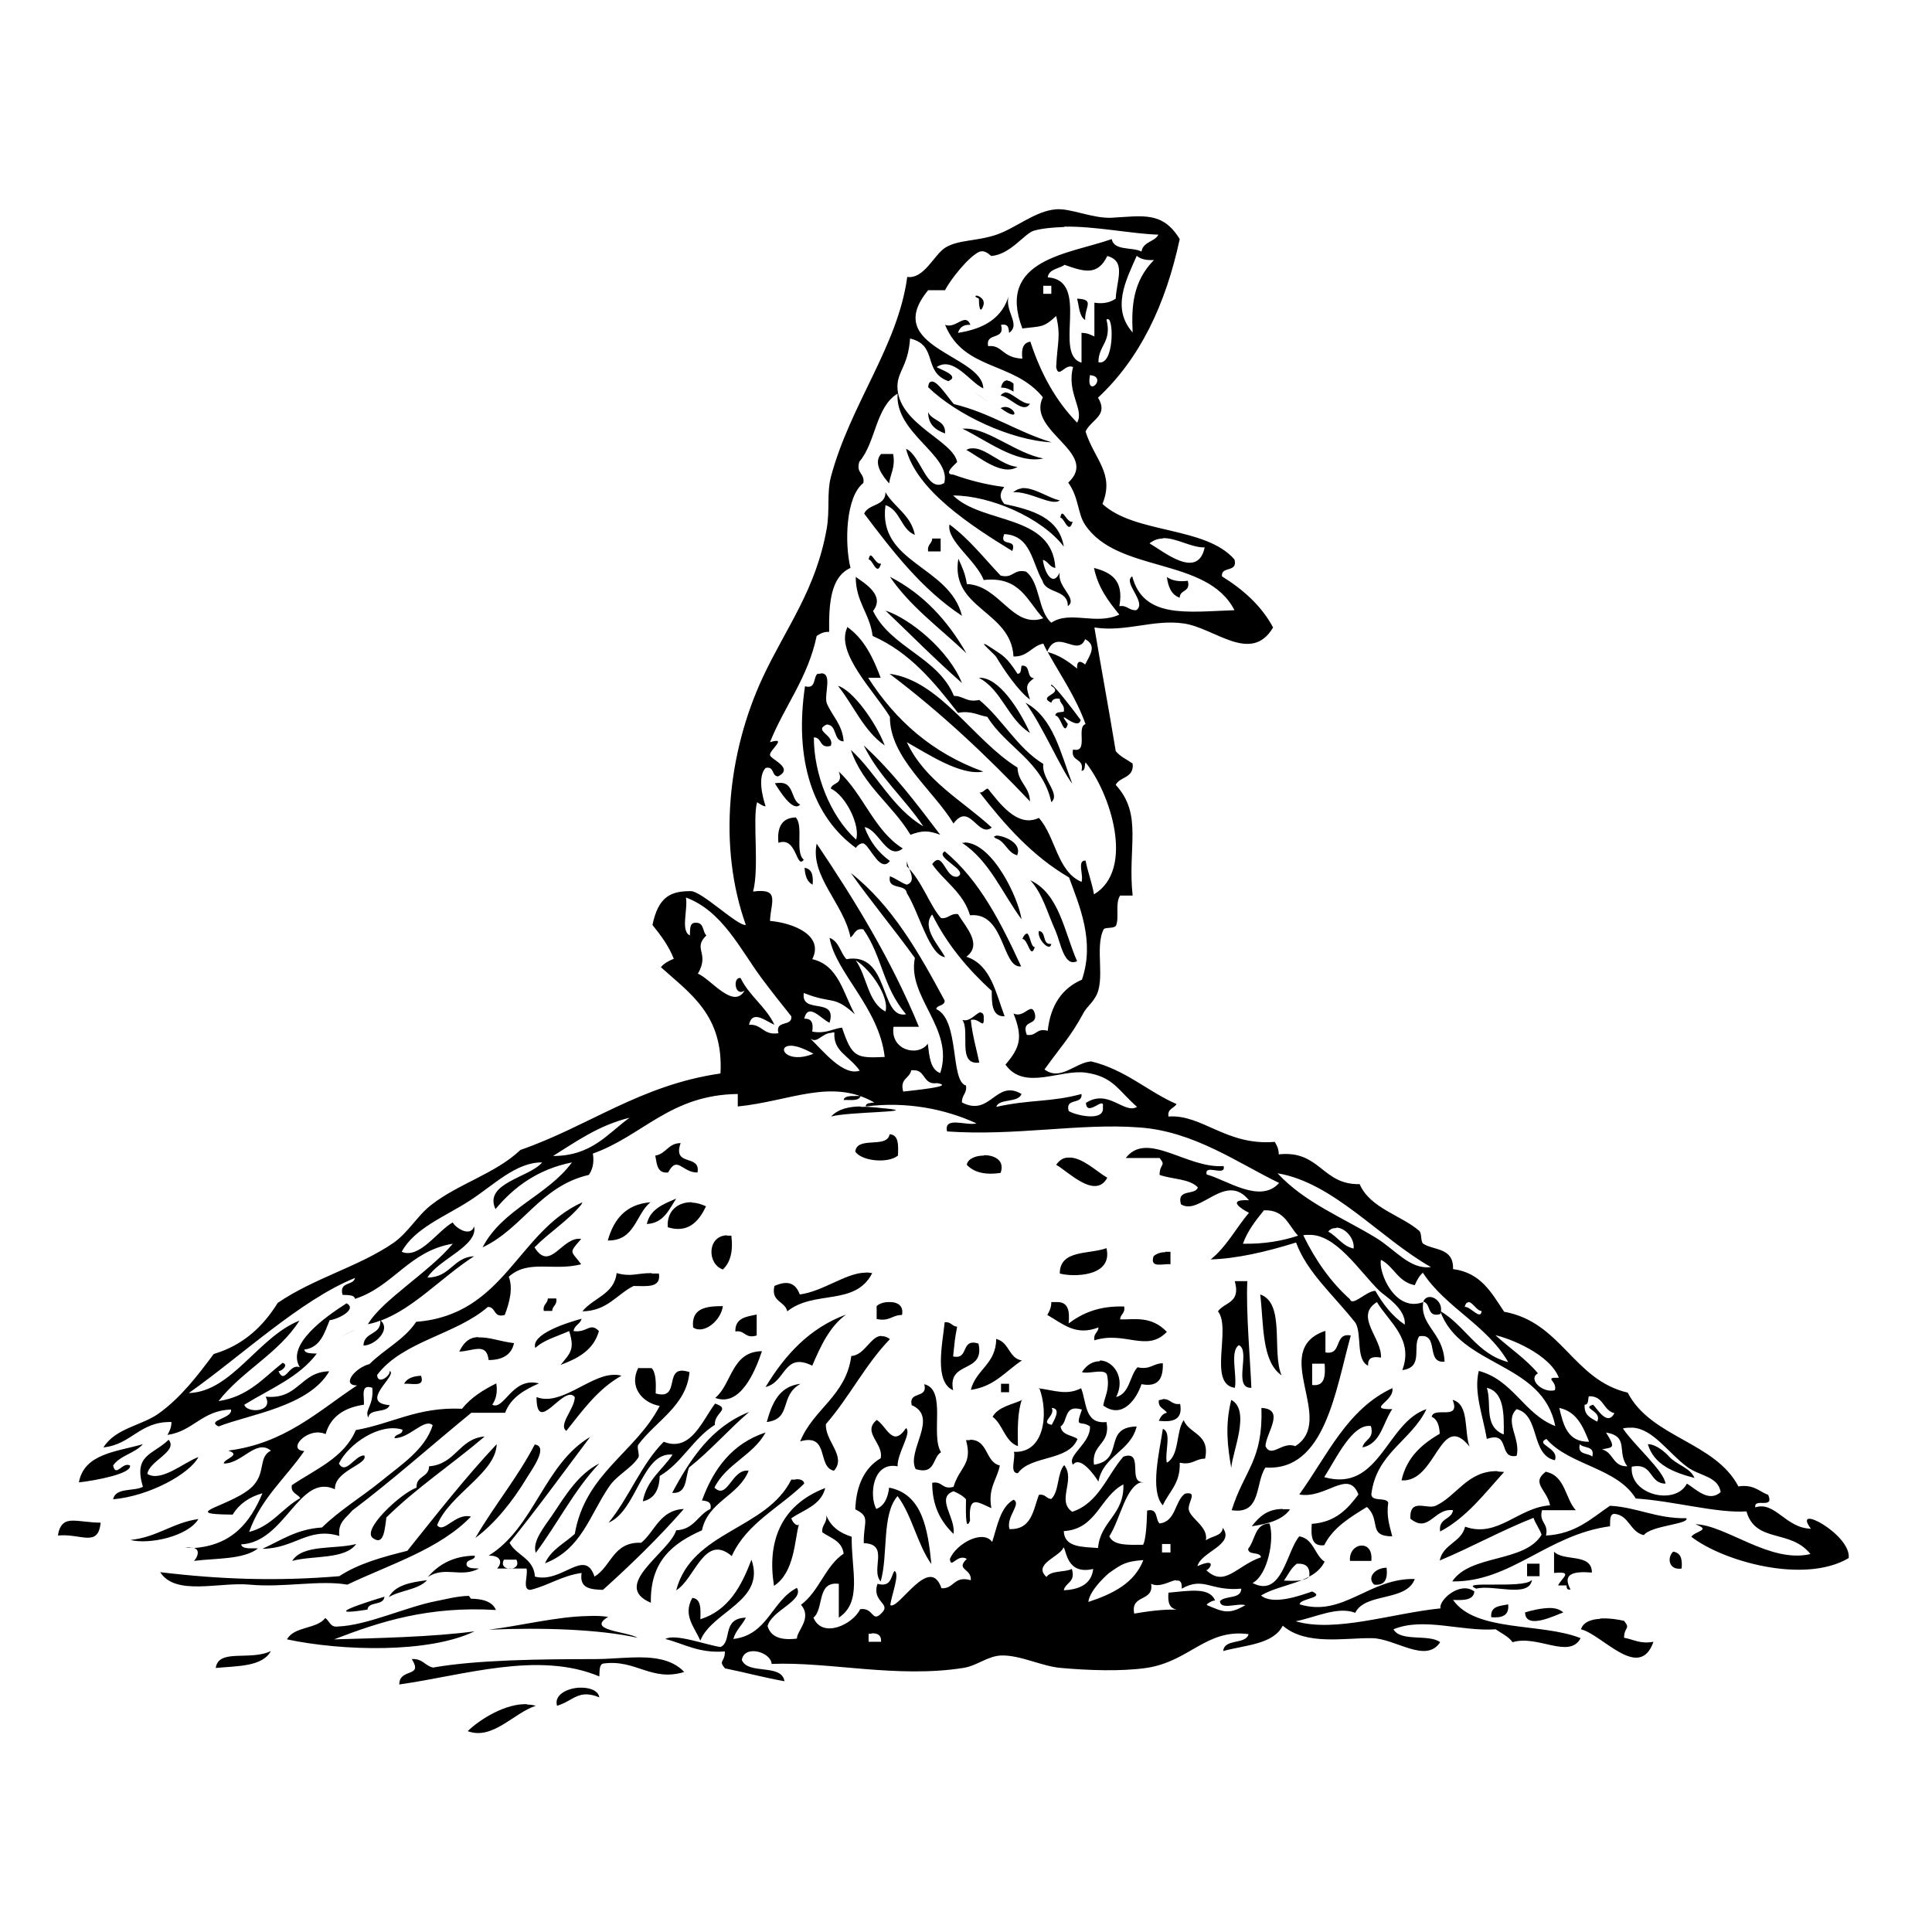 <?xml version="1.0" encoding="UTF-8" standalone="no"?>
<!-- Created with Inkscape (http://www.inkscape.org/) -->
<svg xmlns:dc="http://purl.org/dc/elements/1.1/" xmlns:cc="http://creativecommons.org/ns#" xmlns:rdf="http://www.w3.org/1999/02/22-rdf-syntax-ns#" xmlns:svg="http://www.w3.org/2000/svg" xmlns="http://www.w3.org/2000/svg" version="1.1" width="100%" height="100%" viewBox="0 0 48 48" id="pprairie_dog_xA0_Image_1_" xml:space="preserve">
<defs id="defs267" />
<path d="m 26.24,5.20 c -0.52,0.04 -0.99,0.46 -1.48,0.63 -0.50,0.17 -0.94,0.12 -1.27,0.32 -0.28,0.17 -0.53,0.79 -0.95,0.73 -0.23,1.72 -1.42,3.17 -1.90,4.98 -0.10,0.40 -0.02,0.80 -0.10,1.27 -0.27,1.53 -1.01,2.46 -1.59,3.70 -0.87,1.87 -1.12,4.19 -0.42,6.15 -0.21,0.03 -1.09,-0.84 -1.37,-0.84 -0.48,-0.00 -0.80,0.12 -0.95,0.84 0.20,0.25 0.40,0.51 0.53,0.84 -0.12,0.05 -0.24,0.11 -0.32,0.21 0.72,0.65 1.56,1.19 1.48,2.64 -2.00,0.29 -3.27,1.31 -4.97,1.90 -0.62,0.59 -1.55,0.84 -2.22,1.37 -0.34,0.26 -0.57,0.69 -0.95,0.95 -0.87,0.59 -1.95,0.86 -2.86,1.48 -0.36,0.58 -0.85,1.05 -1.59,1.27 -0.39,0.52 -0.81,1.08 -1.37,1.48 -0.42,0.30 -1.07,0.36 -1.37,0.84 0.70,-0.07 0.90,-0.65 1.69,-0.63 0.00,0.14 -0.05,0.23 -0.10,0.32 0.64,-0.09 0.86,-0.61 1.58,-0.63 0.04,0.23 -0.63,0.26 -0.31,0.42 0.76,-0.30 2.24,-0.49 2.75,-1.37 -0.72,0.01 -0.76,0.71 -1.58,0.63 0.21,0.40 -0.48,0.41 -0.53,0.20 0.63,-0.39 1.36,-0.68 1.80,-1.27 -0.12,-0.01 -0.29,0.01 -0.31,-0.10 0.40,-0.05 0.50,-0.41 0.63,-0.73 0.20,-0.02 0.70,-0.27 0.42,-0.42 -0.53,0.34 -1.51,1.03 -1.16,1.59 -0.27,-0.11 -0.37,0.45 -0.53,0.10 0.11,-0.02 0.25,-0.17 0.10,-0.21 -0.47,0.37 -0.85,0.84 -1.59,0.95 0.58,-0.75 1.49,-1.18 2.01,-2.00 -1.03,0.41 -1.68,1.77 -2.75,1.80 1.32,-0.93 2.77,-2.31 4.13,-2.86 -0.04,0.20 -0.40,0.08 -0.31,0.42 0.12,0.01 0.29,-0.01 0.31,0.10 0.96,-0.31 1.34,-1.19 2.43,-1.37 -0.59,0.71 -1.76,1.40 -2.11,2.00 0.10,-0.02 0.21,-0.05 0.31,-0.09 0.02,0.37 -0.41,0.27 -0.42,0.62 0.28,-0.00 0.69,-0.39 0.43,-0.62 0.83,-0.31 1.50,-1.07 2.32,-1.60 -0.53,0.03 -0.59,0.53 -1.16,0.53 0.28,-0.46 1.26,-0.78 1.16,-1.27 -0.10,0.29 -0.49,0.01 -0.53,-0.10 -0.38,0.21 -0.83,0.92 -1.27,0.73 0.32,-0.59 1.09,-0.88 1.69,-1.27 0.59,-0.38 1.15,-0.96 1.80,-0.95 -0.32,0.38 -1.46,0.51 -1.16,1.16 0.46,-0.55 1.05,-0.99 1.90,-1.16 -0.61,0.83 -1.73,1.16 -2.22,2.11 1.00,-0.47 1.43,-1.52 2.64,-1.80 0.08,-0.12 0.14,-0.28 0.10,-0.53 1.24,-0.44 1.92,-1.46 3.60,-1.48 l 0,0.31 c 1.30,-0.13 2.32,-0.71 3.39,-0.10 -0.08,0.02 -0.21,-6.7e-4 -0.21,0.10 1.00,-0.13 1.97,0.06 2.75,0.42 -0.24,0.07 -0.82,-0.19 -0.73,0.20 1.69,0.12 3.30,-0.21 4.76,-0.10 1.37,0.09 2.47,0.89 3.49,1.38 -0.47,0.53 -1.31,-0.08 -1.80,-0.21 -0.07,-0.28 0.49,0.07 0.42,-0.21 -0.91,0.07 -1.90,-0.89 -2.43,-0.20 l 0.84,0 c 0.17,0.21 -0.00,0.13 0,0.42 0.30,0.11 0.74,0.09 0.95,0.31 -0.06,0.21 -0.53,0.02 -0.42,0.42 0.47,0.30 1.11,-0.82 1.69,-0.10 -0.58,-0.03 -0.17,0.23 0,0.31 -0.32,0.38 -0.56,0.85 -0.95,1.16 0.64,-0.02 1.35,-0.18 2.12,-0.42 0.28,0.75 0.91,1.28 1.48,2.00 0.16,0.29 0.00,0.91 0.31,1.06 -0.01,-0.19 0.10,-0.24 0.32,-0.20 0.03,-0.48 -0.67,-1.03 -0.10,-1.38 0.30,0.50 0.92,0.92 0.63,1.69 0.54,-0.07 0.24,-0.58 0.42,-0.84 0.51,-0.09 0.15,0.68 0.63,0.63 -0.03,-0.73 -0.62,-0.89 -0.53,-1.48 -0.71,0.27 -1.12,-0.76 -1.05,-1.05 0.32,0.16 0.42,0.55 0.84,0.63 0.05,-0.12 0.11,-0.23 0.20,-0.31 0.57,0.87 1.59,1.30 2.12,2.22 -0.78,-0.20 -1.06,-0.90 -1.69,-1.27 0.50,1.40 2.55,1.26 2.86,2.86 -0.78,-0.30 -1.04,-1.14 -1.90,-1.37 -0.13,0.53 0.10,1.10 0.20,1.69 0.60,-0.21 0.27,0.51 0.74,0.42 0.11,-0.43 -0.32,-0.86 0,-1.16 0.59,0.15 0.34,1.13 0.95,1.27 0.12,-0.31 -0.51,-0.39 -0.21,-0.53 0.57,0.66 1.75,0.71 2.22,1.48 0.94,0.06 2.01,0.37 2.75,0.32 0.23,0.80 1.09,0.43 1.59,1.06 -1.01,0.24 -2.11,-0.73 -2.86,-0.74 0.41,0.15 0.01,0.16 -0.10,0.31 0.80,0.62 2.82,1.18 3.91,0.53 0.07,-0.58 -1.43,-1.39 -0.94,-0.73 -0.62,-0.01 -0.89,-0.69 -1.38,-0.53 -0.04,-0.25 0.48,0.06 0.32,-0.31 -0.22,-0.08 -0.36,-0.27 -0.74,-0.21 -0.58,-1.11 -2.17,-1.21 -2.75,-2.33 -1.36,-0.32 -1.64,-1.75 -3.07,-2.01 -0.31,-0.46 -0.57,-0.97 -1.27,-1.06 0.02,-0.54 -0.48,-0.46 -0.74,-0.63 -0.07,-0.05 -0.03,-0.26 -0.10,-0.32 -0.45,-0.39 -1.22,-0.56 -1.48,-1.16 -0.94,0.02 -0.98,-0.85 -2.01,-0.74 0.00,-0.14 -0.05,-0.23 -0.10,-0.31 -1.21,0.10 -1.80,-0.69 -2.64,-0.63 -0.03,-0.20 0.14,-0.20 0.20,-0.31 -0.73,-0.32 -1.26,-0.85 -2.12,-1.06 -0.40,0.03 -0.76,0.50 -1.16,0.20 0.38,-0.53 0.66,-0.83 0.95,-1.37 0.10,-0.19 0.18,-0.21 0.31,-0.42 0.27,-0.42 -0.02,-1.24 0.21,-1.69 0.03,-0.06 0.27,-0.01 0.31,-0.10 0.08,-0.20 -0.03,-0.55 0.10,-0.74 l 0.31,0 c -0.13,-1.20 0.26,-2.01 -0.42,-2.75 0.10,-0.21 0.46,-0.16 0.42,-0.53 -0.14,-0.10 -0.31,-0.17 -0.42,-0.31 -0.20,-1.21 -0.35,-1.99 -0.53,-3.07 0.79,0.12 1.47,-0.21 2.22,-0.10 0.77,0.11 1.67,1.02 2.22,0.10 -0.29,-0.54 -0.74,-0.94 -1.27,-1.27 -0.03,-0.27 0.40,-0.08 0.31,-0.42 -0.72,-0.83 -2.47,-0.63 -3.28,-1.38 0.31,-0.76 -0.20,-1.10 -0.42,-1.80 0.15,-0.31 0.58,-0.39 0.31,-0.84 C 28.32,8.91 28.96,7.57 29.31,5.94 28.88,5.24 28.39,5.37 27.61,5.41 27.15,5.43 26.59,5.17 26.24,5.20 z m 19.71,33.59 c -5.77e-4,0.00 7.75e-4,0.00 0,0.01 l 0.00,-0.01 c -0.00,6.75e-4 -0.00,-6.71e-4 -0.00,0 z M 35.78,32.65 c 0.13,-0.32 -0.30,-0.59 -0.42,-0.31 0.20,0.04 0.08,0.40 0.42,0.31 l 0.00,0 z M 26.45,5.63 c 0.78,-0.01 1.67,0.18 2.33,0.20 -0.09,0.18 -0.38,0.17 -0.42,0.42 -0.23,-0.12 -0.68,-0.01 -0.74,-0.31 -1.04,0.37 -2.88,0.49 -2.22,2.22 0.47,-0.06 0.52,-0.01 0.84,-0.31 0.12,0.51 0.03,0.65 0,1.27 0.06,0.31 0.22,-0.10 0.42,0 -0.17,0.64 0.29,1.06 0.10,1.38 -0.52,-0.53 -0.90,-1.21 -1.16,-2.01 -0.18,0.02 -0.23,0.18 -0.20,0.42 -0.51,-0.02 -0.49,-0.35 -0.85,-0.31 -0.07,-0.36 0.43,-0.13 0.32,-0.53 0.18,-0.03 0.19,0.07 0.20,0.20 0.31,-0.22 -0.14,-0.55 0,-0.95 -0.16,0.58 -0.62,0.85 -1.27,0.95 0.04,-0.13 0.13,-0.21 0.31,-0.20 -0.13,-0.32 -0.36,0.11 -0.63,0 0.47,1.15 1.70,0.90 2.43,1.80 -0.42,0.84 1.43,1.38 0.63,2.12 0.27,0.38 0.23,0.77 0.42,1.05 0.81,1.21 3.03,0.79 3.71,2.12 -1.17,0.04 -2.26,0.22 -2.54,-0.84 -0.25,0.15 0.38,0.65 0.10,0.84 -0.19,0.01 -0.22,-0.13 -0.42,-0.10 0.12,-0.65 -0.21,-0.84 -0.63,-0.95 0.10,0.49 0.36,0.83 0.63,1.16 -0.59,0.27 -1.22,-0.11 -1.69,0.20 -0.34,-0.29 -0.27,-0.99 -0.63,-1.27 -0.32,-0.07 -0.31,0.18 -0.63,0.10 -0.41,-0.43 -0.78,-0.91 -1.27,-1.27 -0.08,0.40 0.66,0.89 0.85,1.38 0.91,-0.10 1.08,0.53 1.48,0.95 -0.77,0.27 -1.08,-0.82 -1.90,-0.85 -0.03,-0.24 -0.12,-0.43 -0.21,-0.63 -0.21,1.25 1.31,1.29 1.37,2.43 0.36,0.01 0.45,-0.26 0.74,-0.32 0.03,0.06 0.06,0.13 0.10,0.20 0.24,-0.60 0.75,0.15 0.94,-0.31 0.30,0.16 0.12,0.39 0,0.63 -0.13,-0.11 -0.21,-0.09 -0.20,0.10 -0.21,-0.17 -0.43,-0.33 -0.73,-0.41 0.32,0.58 0.70,1.12 0.94,1.79 -0.24,0.07 0.09,0.73 -0.31,0.63 -0.07,0.32 0.29,0.20 0.21,0.53 0.10,-0.00 0.07,-0.13 0.10,-0.21 0.61,0.75 1.24,2.66 0.21,3.28 -0.05,-0.29 -0.15,-0.54 -0.21,-0.84 -0.22,-0.01 -0.04,0.37 -0.10,0.53 -0.61,-0.26 -0.64,-1.12 -1.06,-1.59 -0.54,0.26 -0.99,-0.39 -1.27,-0.73 -0.08,0.02 -0.10,0.10 -0.20,0.10 0.63,0.81 1.31,1.58 2.22,2.11 0.25,0.69 0.65,1.58 0.32,2.54 -0.49,0.21 -0.78,0.63 -0.85,1.27 -0.29,-0.08 -0.27,0.14 -0.52,0.10 -0.15,-0.40 0.28,-0.20 0.20,-0.53 -0.09,-0.31 -0.26,0.13 -0.53,0 0.24,0.60 0.16,0.85 -0.20,1.27 0.47,0.66 1.35,0.11 2.00,0.20 0.68,0.10 0.79,0.43 1.27,0.85 -0.32,0.19 -0.71,-0.46 -1.27,-0.10 0.02,0.37 0.47,-0.19 0.42,0.10 0.06,0.40 -0.74,0.19 -0.85,0.10 -0.09,-0.34 0.35,-0.14 0.32,-0.42 -0.78,0.21 -1.26,0.13 -2.12,0.32 0.08,-0.22 0.54,-0.09 0.63,-0.32 -0.64,-0.38 -0.77,0.58 -1.48,0.21 -0.01,-0.19 0.13,-0.22 0.10,-0.42 -0.40,-0.11 -0.15,-1.63 -0.74,-1.90 0.02,-0.11 0.21,-0.07 0.21,-0.21 -0.64,-1.19 -1.30,-2.36 -2.33,-3.17 0.51,0.72 1.07,1.39 1.59,2.11 -0.20,0.98 0.99,1.75 0.63,2.86 -0.25,-0.09 -0.27,-0.42 -0.31,-0.73 -0.24,0.34 -0.94,0.16 -0.85,-0.42 l 0.63,0 c -0.69,-1.67 -1.59,-3.14 -2.54,-4.55 -0.17,0.81 0.68,1.50 0.84,2.33 0.10,-0.06 0.11,-0.24 0.32,-0.20 0.48,0.69 0.47,1.41 1.06,2.11 -0.66,0.13 -0.40,-1.56 -1.48,-1.37 -0.15,-0.15 -0.18,-0.44 -0.42,-0.53 0.15,0.87 1.23,1.73 1.37,2.96 -0.70,0.03 -0.81,0.02 -1.06,-0.73 -0.24,0.03 -0.40,0.16 -0.74,0.10 0.03,-0.21 -0.01,-0.33 -0.20,-0.32 0.10,-0.42 0.42,0.01 0.63,0.10 l 0.00,0 c 0.20,-0.66 -0.72,-0.19 -0.64,-0.74 0.72,0.29 0.73,0.04 1.27,0.53 -0.29,-0.51 -0.40,-1.22 -1.06,-1.37 0.30,-0.59 -0.47,-0.90 -1.05,-0.95 0.02,-0.47 0.26,-0.82 -0.42,-0.73 0.16,-0.60 -0.02,-1.81 0.10,-2.22 0.00,-0.00 0.17,0.12 0.21,0.10 -0.08,-0.25 -0.20,-0.73 0,-0.95 0.23,-0.05 0.14,0.20 0.31,0.21 0.41,-0.21 -0.18,-0.42 -0.20,-0.53 -0.02,-0.12 0.46,-0.46 0,-0.32 0.36,-0.90 0.94,-1.59 1.16,-2.64 0.08,-0.05 0.17,-0.11 0.31,-0.10 -0.01,-0.72 0.04,-1.37 0.53,-1.59 -0.15,-0.61 -0.12,-1.77 0.32,-2.11 0.04,-0.25 -0.19,-0.23 -0.10,-0.53 0.41,-0.47 0.40,-1.36 0.95,-1.69 -0.07,0.99 1.34,1.53 1.16,2.22 -0.44,0.26 -0.58,-0.69 -0.95,-0.85 0.26,1.03 1.61,1.91 2.64,2.54 0.13,-0.34 -0.34,-0.08 -0.20,-0.42 0.67,0.03 0.69,0.72 0.95,1.16 0.09,0.33 0.63,0.20 0.63,0.63 0.26,-0.19 -0.28,-0.48 -0.20,-0.84 -0.17,0.38 -0.38,0.01 -0.42,-0.31 0.13,0.03 0.16,0.18 0.31,0.20 -0.08,-1.35 -1.81,-1.08 -2.54,-1.80 0.92,-7.44e-4 2.20,0.55 2.75,1.27 -0.12,-0.72 -0.78,-0.91 -1.48,-1.06 -0.12,-0.15 -0.12,-0.26 0,-0.42 -0.46,-0.06 -0.88,-0.17 -1.27,-0.31 -0.28,0.00 0.10,-0.30 0.10,-0.31 -0.10,-0.53 -1.40,-0.92 -1.48,-1.80 -0.04,-0.44 0.26,-0.54 0.31,-1.27 0.71,0.17 0.30,0.82 0.95,1.06 C 23.87,9.34 23.36,9.18 23.27,9.12 23.69,8.84 24.09,9.49 24.43,9.65 24.41,8.81 21.88,8.64 23.06,7.21 l 0.42,0 c 0.11,-0.23 0.56,-0.81 0.84,-0.95 0.16,-0.07 0.29,0.10 0.31,0.10 0.48,-0.04 0.82,-0.56 1.06,-0.63 0.22,-0.06 0.48,-0.08 0.74,-0.09 z m -0.41,10.59 c -0.00,-0.00 -0.00,-0.00 -0.00,-0.01 -0.00,0.00 -0.00,0.00 -0.00,0.00 0.00,8.78e-4 0.00,0.00 0.00,0.00 z m 1.47,-9.86 c 0.48,0.13 0.23,0.60 0.21,1.06 -0.12,0.08 -0.28,0.14 -0.53,0.10 l 0,0.84 C 27.10,8.32 27.02,8.27 26.87,8.27 l 0,0.74 C 26.15,8.80 27.11,6.97 26.03,6.89 26.06,6.68 26.31,6.68 26.45,6.58 26.93,6.75 27.27,6.86 27.51,6.36 z m 0.74,0 c 0.09,0.08 0.23,0.11 0.42,0.10 -0.53,0.54 -0.56,1.16 -0.53,1.80 -0.53,-0.60 -0.17,-1.29 0.10,-1.90 z m -2.33,0.74 0.20,0 0,0.20 -0.20,0 0,-0.20 z M 24.26,7.35 c -0.04,-0.00 -0.05,0.02 0.06,0.07 -0.00,0.14 0.02,0.40 0.10,0.20 0.08,-0.18 -0.09,-0.27 -0.17,-0.28 z m 2.50,0.07 c 0.05,0.18 0.05,0.44 0.20,0.53 -0.01,-0.34 0.25,-0.51 -0.20,-0.53 z m 0.77,0.51 c 0.14,-0.00 0.15,1.16 -0.24,1.07 -0.00,-0.43 0.34,-0.50 0.20,-1.06 0.01,-0.01 0.02,-0.01 0.03,-0.01 z m -0.45,1.39 c 0.46,0.04 -0.11,0.61 0,0 z m -2.05,0.13 c -0.07,-0.00 -0.13,0.04 -0.16,0.18 0.14,-0.00 0.23,0.05 0.31,0.10 l 0,-0.20 c -0.05,-0.04 -0.10,-0.07 -0.14,-0.07 z m -1.87,0.03 c -0.05,-0.00 -0.09,0.02 -0.10,0.14 0.71,0.69 2.06,1.32 3.07,1.37 -0.86,-0.26 -1.52,-0.73 -2.43,-0.95 -0.10,-0.10 -0.38,-0.54 -0.53,-0.56 z m 1.80,0.28 c -0.03,0.00 -0.07,0.02 -0.10,0.07 0.23,0.02 0.56,0.47 0.73,0.20 -0.22,0.01 -0.46,-0.30 -0.63,-0.28 z m -0.63,0.07 c -0.49,-0.34 0.79,0.54 0,0 z m 0.64,0.28 c -0.03,8.33e-4 -0.07,0.01 -0.11,0.03 0.52,0.38 0.36,-0.03 0.11,-0.03 z m -1.91,0.13 c 0,0.31 0.18,0.44 0.42,0.53 0.02,-0.34 -0.32,-0.30 -0.42,-0.53 z m 0.95,0.41 c -0.03,-7.84e-4 -0.07,-1.96e-4 -0.10,0.00 0.57,0.27 1.36,0.89 2.01,0.74 -0.66,-0.12 -1.35,-0.73 -1.90,-0.74 z m 0.13,0.49 c -0.04,0.00 -0.09,0.01 -0.13,0.04 0.32,0.17 0.88,0.66 1.27,0.42 -0.40,-0.03 -0.80,-0.49 -1.13,-0.46 z m -2.25,0.14 c -0.21,0.23 0.05,0.56 0.20,0.73 0.03,-0.24 0.16,-0.39 0.10,-0.73 l -0.31,0 z m 3.48,0.86 c -0.07,0.00 -0.13,0.04 -0.20,0.09 0.42,-0.03 0.97,0.36 1.16,0.20 -0.26,-0.04 -0.65,-0.34 -0.96,-0.30 z m -3.37,0.09 c 7.45e-4,0.35 -0.42,0.28 -0.53,0.53 0.71,0.94 1.43,1.88 2.43,2.54 -0.31,-1.25 -2.10,-1.30 -1.90,-2.75 0.37,0.12 0.38,0.60 0.73,0.74 -0.10,-0.50 -0.51,-0.68 -0.73,-1.06 z m 4.39,0.53 c -0.02,3.2e-5 -0.03,0.03 -0.05,0.10 0.10,-0.01 0.21,0.45 0.31,0.10 -0.11,0.04 -0.20,-0.20 -0.26,-0.20 z m 2.50,0.61 c 0.34,-0.01 0.71,0.24 1.04,0.23 -0.17,0.81 -1.01,0.11 -1.37,-0.10 0.10,-0.08 0.21,-0.12 0.33,-0.12 z m -5.73,0.01 c -0.00,0.13 -0.13,0.14 -0.10,0.32 l 0.31,0 0,-0.32 -0.20,0 z m -1.53,0.42 c -0.02,3.3e-5 -0.03,0.02 -0.05,0.10 0.10,-0.01 0.21,0.45 0.31,0.10 -0.11,0.04 -0.20,-0.20 -0.26,-0.20 z m -0.37,0.53 c 0.00,0.63 0.35,0.91 0.42,1.47 0.93,0.41 1.53,1.15 2.12,1.91 0.34,-0.06 0.49,0.06 0.73,0.10 0.47,0.76 1.37,1.10 1.59,2.12 0.24,-0.21 -0.25,-0.58 -0.20,-0.95 -0.65,-0.40 -1.01,-1.11 -1.59,-1.59 -0.32,0.07 -0.38,-0.10 -0.63,-0.10 -0.40,-0.97 -1.56,-1.19 -2.01,-2.11 0.30,-0.38 -0.18,-0.67 -0.42,-0.84 z m 0.85,0 c 0.51,0.75 1.25,1.28 1.90,1.90 -0.46,-0.80 -1.06,-1.47 -1.90,-1.90 z m 6.88,0 c 0.03,0.24 0.11,0.45 0.32,0.52 0.00,-0.21 0.28,-0.13 0.20,-0.42 -0.24,0.03 -0.40,-0.01 -0.53,-0.10 z m -6.99,0.84 c 0.63,0.60 1.24,1.22 1.90,1.80 -0.33,-0.82 -1.29,-1.60 -1.90,-1.80 z m -0.95,0.42 c -0.30,0.63 0.67,1.58 1.06,2.22 -0.01,1.01 1.07,1.81 1.58,2.65 0.40,-0.55 0.61,0.37 0.95,0.10 -0.73,-0.67 -1.66,-1.16 -2.11,-2.12 0.52,0.29 1.34,0.84 1.90,0.73 -1.27,-0.46 -2.18,-1.27 -2.86,-2.33 l 0.31,0 c -0.19,-0.51 -0.42,-0.98 -0.84,-1.27 z m 3.40,0.41 c -0.04,-0.00 0.27,0.27 0.30,0.32 0.19,0.32 0.55,0.85 0.84,1.06 -0.09,-0.30 -0.13,-0.36 0.10,-0.53 -0.20,-0.01 -0.07,-0.34 -0.31,-0.31 -0.02,0.08 -0.00,0.20 -0.10,0.20 -0.28,-0.43 -0.36,-0.45 -0.63,-0.63 -0.12,-0.08 -0.17,-0.11 -0.19,-0.11 z m -4.08,0.74 c -0.02,3.09e-4 -0.04,-6.52e-4 -0.06,0.00 l 0,0.00 c -0.11,0.09 -0.03,0.39 -0.31,0.31 -0.27,1.82 0.19,3.24 1.27,4.02 -0.02,-0.01 0.12,-0.17 0.21,-0.10 0.16,0.11 0.40,0.72 0.63,0.42 -0.28,-0.20 -0.50,-0.48 -0.63,-0.84 0.36,0.06 0.56,0.84 0.95,0.53 -0.71,-0.44 -0.98,-1.35 -1.59,-1.91 0.12,0.33 -0.16,0.26 -0.20,0.42 0.38,0.18 0.74,0.93 0.63,1.27 -0.64,-0.58 -1.05,-1.62 -1.05,-2.54 0.21,0.00 0.13,0.29 0.42,0.21 0.11,-0.27 -0.45,-0.37 -0.10,-0.53 0.27,0.01 0.15,0.41 0.42,0.42 -0.03,-0.42 -0.28,-0.62 -0.42,-0.95 -0.07,-0.22 0.15,-0.75 -0.14,-0.74 z m 1.73,0.00 c 1.26,0.95 2.41,2.03 3.49,3.17 -0.01,-0.37 -0.30,-0.47 -0.31,-0.84 -1.09,-0.67 -1.92,-2.16 -3.18,-2.33 z m 2.22,0.10 c 0.57,0.30 0.72,1.03 1.27,1.37 -0.25,-0.55 -0.77,-1.40 -1.27,-1.37 z m 1.80,0.17 c -0.01,-0.00 -0.01,0.01 -0.00,0.03 0.34,0.21 -0.37,0.24 0,0.42 0.02,-0.08 0.09,-0.12 0.21,-0.10 0.00,0.13 0.13,0.14 0.10,0.32 -0.08,0.02 -0.21,-6.7e-4 -0.21,0.10 0.14,-0.01 0.21,0.54 0.31,0.21 -0.33,-0.46 0.24,0.20 0.32,-0.10 -0.15,-0.21 -0.65,-0.86 -0.73,-0.88 z m -5.30,0.03 c 0.39,0.49 0.64,1.12 1.16,1.48 -0.22,-0.58 -0.80,-1.38 -1.16,-1.48 z m 4.66,0.42 c 0.42,0.57 0.89,1.67 1.16,2.01 -0.29,-0.76 -0.47,-1.64 -1.16,-2.01 z m -4.02,1.06 c 0.38,0.78 1.01,1.31 1.48,2.01 -0.77,-0.45 -1.16,-1.31 -1.80,-1.90 0.30,0.89 1.03,1.36 1.48,2.11 0.30,-0.11 0.44,-0.11 0.74,0 -0.59,-0.78 -1.18,-1.56 -1.90,-2.22 z m -2.06,0.93 c -0.04,-0.00 -0.09,0.00 -0.15,0.01 0.12,0.19 0.45,0.73 0.63,0.53 -0.23,-0.11 -0.15,-0.52 -0.47,-0.54 z m 0.36,0.86 c -0.33,0.01 -0.46,0.24 -0.42,0.63 0.46,-0.17 0.44,0.67 0.63,0.42 -0.23,-0.19 0.01,-0.86 -0.21,-1.06 z m 4.98,0.46 c -0.05,0.00 -0.06,0.02 0,0.06 0.24,0.07 0.28,0.35 0.53,0.42 0.14,-0.32 -0.37,-0.50 -0.53,-0.49 z m -0.78,0.17 c -0.02,-6e-4 -0.04,0.00 -0.06,0.00 0.68,0.44 1.00,1.25 1.48,1.90 -0.08,-0.54 -0.72,-1.89 -1.41,-1.91 z m -0.48,0.21 c -0.30,0.14 0.62,0.48 0.31,0.63 -0.31,0.06 -0.36,-0.68 -0.63,-0.31 l 0.00,0 c 0.30,0.43 0.77,0.70 0.94,1.27 0.87,-0.09 0.79,1.33 1.27,1.27 -0.50,-1.08 -1.03,-2.14 -1.90,-2.86 z m -0.95,0.20 c -0.02,0.18 0.29,0.53 0,0.63 -0.15,-0.05 -0.26,-0.15 -0.42,-0.21 -0.07,0.36 0.39,0.17 0.42,0.42 0.30,0.47 0.56,1.55 0.95,1.59 -0.13,-0.26 -0.60,-0.73 -0.32,-1.06 0.37,0.75 0.89,1.36 1.48,1.90 0.00,0.31 -0.00,0.64 0.32,0.63 -0.22,-0.58 -0.34,-1.28 -0.95,-1.48 0.41,-0.31 -0.02,-0.74 -0.21,-1.06 -0.20,-0.02 -0.23,0.12 -0.42,0.10 C 23.10,22.50 22.92,21.91 22.53,21.52 z m -2.54,0.21 c 0.01,0.19 0.06,0.35 0.20,0.42 0.02,-0.24 -0.02,-0.39 -0.20,-0.42 z m 5.61,0.31 c 0.31,0.35 0.41,0.78 0.63,1.27 0.12,0.28 0.21,0.90 0.53,0.74 -0.32,-0.73 -0.44,-1.67 -1.16,-2.01 z m -8.58,0.42 c 0.92,0.33 1.36,1.28 1.90,2.01 0.23,0.31 0.50,0.65 0.74,0.95 0.03,0.27 -0.41,0.08 -0.32,0.42 -0.38,0.06 -0.40,-0.23 -0.73,-0.21 0.08,-0.39 0.43,-0.08 0.63,0 -0.21,-0.45 -0.62,-0.71 -0.84,-1.16 -0.20,-0.04 -0.15,0.48 0.10,0.31 -0.28,0.48 -0.83,-0.28 -1.16,-0.42 0.30,-0.52 -0.14,-0.61 0.21,-0.95 -0.09,-0.08 -0.06,-0.28 -0.21,-0.31 -0.22,-0.04 -0.19,0.14 -0.20,0.31 -0.24,-0.11 -0.04,-0.66 -0.10,-0.95 z m 8.79,0.84 c -0.05,0.20 0.28,0.54 0.31,0.32 -0.24,0.03 -0.11,-0.30 -0.31,-0.32 z m -0.31,0.07 c -0.02,-0.00 -0.06,0.03 -0.10,0.13 0.14,-0.01 0.20,0.53 0.31,0.20 -0.10,0.01 -0.12,-0.33 -0.20,-0.34 z m -4.24,0.66 c 0.37,0.22 0.84,0.91 0.74,1.27 -0.44,-0.22 -0.46,-0.88 -0.74,-1.27 z m 3.10,1.29 c -0.10,0.01 -0.26,0.25 -0.45,0.19 0.20,0.28 -0.14,1.13 0.42,1.06 -0.07,-0.34 -0.17,-0.67 -0.21,-1.06 0.23,-0.06 0.34,0.29 0.32,-0.10 -0.01,-0.06 -0.04,-0.08 -0.07,-0.08 z m -3.68,0.50 c 0.01,-9.3e-4 0.03,-0.00 0.05,0 -0.03,0.48 0.35,0.56 0.63,0.95 -0.41,0.14 -0.90,-0.48 -1.23,-0.80 0.18,0.14 0.28,-0.13 0.53,-0.14 z m -1.04,0.33 c 0.12,-5.82e-4 0.30,0.05 0.57,0.20 -0.67,0.27 -0.93,-0.19 -0.57,-0.20 z m 3.07,0.61 c 0.29,1.09e-4 0.22,0.37 0.57,0.32 0.49,0.08 -0.60,0.18 -0.84,0.21 -0.09,-0.33 0.16,-0.32 0.20,-0.53 0.02,-0.00 0.04,-0.00 0.06,-0.00 z m -1.46,0.64 c -0.13,-0.00 -0.27,-0.00 -0.29,0.10 0.15,-0.01 0.38,0.04 0.42,-0.10 -0.03,0.00 -0.08,4.46e-4 -0.12,0 z m 0.13,0.26 c -0.27,0.00 -0.56,0.06 -0.73,0.25 0.40,-0.12 2.27,-0.11 1.36,-0.20 -0.08,-0.00 -0.34,-0.05 -0.62,-0.04 z m -0.73,0.25 c -0.00,0.00 -0.01,0.00 -0.01,0.00 l 0.00,0.00 c 0.00,-0.00 0.00,-0.00 0.00,-0.00 z M 15.64,27.77 c -0.55,0.40 -0.94,0.95 -1.90,0.95 0.58,-0.36 1.13,-0.76 1.90,-0.95 z m 6.46,0.42 c -0.07,0.35 -0.81,0.03 -0.85,0.42 0.14,0.23 0.80,0.31 1.06,0.10 0.01,-0.26 0.02,-0.51 -0.20,-0.53 z m -5.19,0.21 c -0.31,0.00 -0.36,0.27 -0.63,0.31 0.04,0.20 0.04,0.45 0.32,0.42 0.23,-0.44 0.35,0.01 0.73,0 0.08,-0.47 -0.63,-0.13 -0.42,-0.73 z M 24.44,28.71 c -0.20,0.00 -0.40,0.08 -0.42,0.23 0.17,0.18 0.44,0.26 0.84,0.20 0.11,-0.31 -0.15,-0.44 -0.41,-0.44 z m 2.10,0.05 c -0.11,0.00 -0.21,0.05 -0.30,0.18 0.27,0.14 0.97,0.88 1.27,0.32 -0.25,-0.14 -0.63,-0.52 -0.96,-0.50 z m 5.20,0.39 c 1.39,0.23 2.54,1.61 3.81,2.33 -0.52,0.07 -0.89,-0.44 -1.37,-0.73 l -0.00,0 c -0.82,-0.50 -1.76,-0.87 -2.43,-1.59 z m -14.94,0.63 c -0.31,0.13 -0.65,0.26 -0.73,0.63 0.42,-0.02 0.55,-0.36 0.73,-0.63 z m -2.33,0.09 c -1.62,0.73 -1.93,2.80 -4.13,2.97 -0.29,0.44 -0.79,0.68 -1.16,1.05 -0.36,0.09 -0.71,0.53 -0.31,0.53 C 7.89,35.07 7.08,35.86 5.67,36.04 6.02,36.15 5.55,36.25 5.56,36.36 6.01,36.37 6.36,35.74 6.73,36.04 6.42,36.20 6.60,36.55 6.31,36.89 5.86,37.41 4.32,37.62 5.78,37.63 5.94,37.37 6.19,37.19 6.52,37.10 c -0.30,0.72 -0.75,1.29 -1.70,1.36 0.14,0.04 0.11,0.20 0.00,0.32 0.55,-0.07 1.23,-0.03 1.59,-0.31 -0.15,-0.01 -0.39,0.03 -0.42,-0.10 1.10,-0.05 1.44,-1.78 2.33,-1.37 -0.01,-0.47 0.84,-0.62 0.73,-0.84 -0.23,-0.01 -0.46,0.50 -0.63,0.20 0.24,-0.49 1.02,-1.02 1.58,-0.84 -0.00,0.14 -0.18,0.09 -0.20,0.21 0.37,0.01 0.75,-0.51 0.95,-0.32 -0.19,0.61 -0.81,1.00 -1.27,1.38 C 8.99,37.19 8.45,37.51 8.00,37.95 7.37,37.99 6.98,38.27 6.52,38.48 7.33,38.47 7.66,37.93 8.43,38.16 8.39,37.81 8.61,37.71 8.75,37.53 c 1.02,-0.77 1.97,-1.62 2.96,-2.43 l 0.84,0 c 0.14,-0.38 0.48,-0.57 0.84,-0.73 -0.67,-0.17 -0.86,0.68 -1.16,0.53 0.08,-0.12 0.14,-0.28 0.10,-0.53 -0.32,0.16 -0.63,0.35 -0.85,0.63 -1.11,-0.05 -1.73,0.37 -2.64,0.53 -0.29,0.69 -1.00,0.97 -1.59,1.37 -0.03,0.20 0.14,0.21 0.21,0.32 -0.45,0.25 -0.71,0.70 -1.27,0.84 0.29,-0.83 0.91,-1.34 1.37,-2.01 -0.45,-0.02 0.08,-0.62 0.53,-0.42 0.12,-0.43 0.46,-0.66 0.95,-0.73 0.02,-0.18 -0.10,-0.53 0.21,-0.42 0.04,0.45 -0.20,0.54 -0.10,0.74 0.03,-0.24 0.46,-0.10 0.53,-0.31 -0.79,-0.06 0.22,-0.75 0,-0.85 0.03,0.12 -0.30,0.36 -0.31,0.10 0.63,-0.84 1.96,-1.00 2.75,-1.69 0.21,0.00 0.13,0.28 0.42,0.20 0.12,-0.31 0.21,-0.67 0.10,-0.95 0.49,-0.44 1.10,-0.13 1.80,-0.31 -0.26,-0.35 -0.32,-0.26 0,-0.63 -0.48,-0.07 -0.77,0.84 -1.16,0.21 0.36,-0.37 0.82,-0.65 1.16,-1.06 l 0,-0.00 z m 1.69,0.00 c -0.61,0.05 -0.91,0.42 -1.06,0.95 0.68,0.01 0.69,-0.65 1.06,-0.95 z m 1.03,0.00 c -0.33,-0.01 -0.63,0.20 -0.60,0.62 0.48,0.15 0.76,-0.11 0.95,-0.52 -0.11,-0.05 -0.23,-0.09 -0.34,-0.09 z m 14.22,0.20 c 0.51,-0.02 0.60,0.38 0.84,0.63 -0.39,0.13 -0.84,0.21 -1.37,0.20 0.12,-0.33 0.32,-0.58 0.53,-0.84 z m 1.79,0.43 c 0.22,0.00 0.46,0.27 0.43,0.52 -0.28,-0.06 -0.40,-0.30 -0.63,-0.42 0.05,-0.07 0.12,-0.09 0.20,-0.09 z m -0.69,0.18 c 0.68,-0.03 1.26,0.90 1.76,1.39 l 0.00,0 c 0.11,0.11 0.67,0.44 0.63,0.84 -0.31,-0.21 -0.54,-0.51 -0.73,-0.84 -0.22,-0.00 -0.57,0.40 -0.63,0.21 -0.48,-0.43 -0.86,-0.97 -1.16,-1.59 0.04,-0.01 0.09,-0.01 0.13,-0.01 z m -14.45,0.01 c -0.50,0.02 -0.49,0.72 -0.10,0.85 0.18,-0.17 0.26,-0.44 0.21,-0.84 -0.03,-0.00 -0.07,-0.00 -0.11,-0.00 z m 9.43,0.32 c -0.43,0.16 -1.16,0.03 -1.16,0.63 0.32,0.09 1.33,0.09 1.16,-0.63 z m 1.46,0.10 c -0.12,0.00 -0.22,0.04 -0.29,0.10 -0.10,0.31 0.23,0.18 0.42,0.20 l 0,-0.31 c -0.04,-0.00 -0.08,-0.00 -0.13,0 z m -7.48,0.51 c -0.47,0.02 -1.04,0.47 -1.60,0.54 -0.11,-0.30 -0.32,-0.35 -0.63,-0.21 -0.09,0.40 0.26,0.37 0.32,0.63 0.67,-0.54 1.69,-0.12 2.11,-0.95 -0.06,-0.01 -0.12,-0.02 -0.19,-0.01 z m -5.28,0.01 c -0.39,0.00 -0.49,0.10 -0.87,0.00 -0.06,0.53 -0.58,0.61 -0.85,0.95 0.62,-0.01 0.85,-0.42 1.27,-0.63 0.32,0.00 0.69,0.06 0.63,-0.31 -0.06,-0.00 -0.12,-0.00 -0.18,-0.00 z m 14.49,0.21 c 0.15,0.54 -0.26,0.51 -0.42,0.74 0.34,0.42 -0.26,1.81 0.42,1.90 0.06,-0.32 -0.13,-0.91 0.10,-1.06 0.30,0.14 -0.16,1.08 0.31,1.06 -0.02,-0.57 -0.14,-1.93 -0.10,-2.65 l -0.31,0 z m 0.63,0.32 c 0.09,0.75 0.03,1.66 0.53,2.01 -0.25,-0.59 0.10,-1.79 -0.53,-2.01 z m -17.70,0.10 c -0.00,0.13 -0.13,0.14 -0.10,0.31 l 0.21,0 c 0.00,-0.13 0.13,-0.14 0.10,-0.31 l -0.21,0 z m 12.64,0.09 c -0.03,-2.34e-4 -0.08,5.5e-5 -0.13,0.00 0.00,0.14 -0.05,0.23 -0.10,0.32 l 0.00,0 c 0.39,0.22 0.70,0.53 1.27,0.31 -0.00,0.13 -0.13,0.14 -0.10,0.32 0.76,-0.24 1.30,0.31 1.80,-0.21 -0.39,-0.41 -0.82,-0.30 -1.16,-0.31 0.00,-0.13 0.13,-0.14 0.10,-0.32 -0.62,-0.02 -1.03,0.16 -1.38,0.42 0.03,-0.31 -0.01,-0.53 -0.28,-0.53 z m 10.23,0 c 0.10,-0.01 0.22,0.23 0.33,0.22 -0.02,0.25 -0.28,-0.12 -0.42,-0.10 0.02,-0.08 0.05,-0.11 0.08,-0.11 z m -14.41,0.00 c -0.11,0.00 -0.23,0.04 -0.29,0.10 l 0,0.32 c 0.32,0.07 0.38,-0.10 0.63,-0.10 0.05,-0.25 -0.14,-0.33 -0.33,-0.32 z m -4.11,0.10 c -0.42,-0.00 -0.79,0.05 -0.74,0.53 0.26,0.18 0.69,-0.16 0.74,-0.53 z m 0.84,0.21 c -0.25,0.05 -0.54,0.08 -0.53,0.42 0.25,-0.04 0.23,0.19 0.53,0.10 l 0,-0.53 z m 2.22,0 c -0.92,0.34 -1.52,1.01 -2.00,1.80 0.51,-0.12 0.45,-0.88 1.16,-0.53 0.21,-0.49 0.43,-0.97 0.84,-1.27 z m -6.56,0.10 c -0.44,0.12 -1.27,0.40 -1.16,0.73 0.21,-0.20 0.55,-0.29 0.84,-0.42 0.15,0.47 0.02,0.55 -0.21,0.84 0.43,-0.16 0.82,-0.37 0.95,-0.84 -0.22,-0.23 -0.29,0.05 -0.63,0 0.02,-0.15 0.17,-0.17 0.20,-0.31 z m 9.06,0.09 c -0.01,-7.05e-4 -0.03,9.11e-4 -0.05,0.00 l -0.00,0.00 c -0.05,0.52 -0.27,1.48 0.21,1.69 -0.15,-0.75 0.80,-0.40 0.63,-1.16 -0.46,-0.14 -0.22,0.41 -0.63,0.32 0.05,-0.46 0.03,-0.35 0.10,-0.74 -0.11,-0.00 -0.14,-0.10 -0.26,-0.11 z M 8.75,33.07 c 0.32,-0.15 -0.76,0.37 0,0 z m 24.16,0 c -1.38,0.49 0.30,2.21 -0.73,2.86 -0.32,-0.13 -0.59,0.31 -0.74,0 0.01,-0.32 0.51,-0.92 -0.10,-0.95 0.04,1.31 -0.42,1.53 -0.74,2.54 0.75,0.12 0.58,-0.68 0.84,-1.06 1.48,0.10 1.74,-1.92 2.12,-3.28 -0.43,-0.08 -0.20,0.50 -0.63,0.42 l 0,-0.53 z m 4.23,0.10 c 0.37,0.08 1.36,0.47 1.59,1.06 -0.40,-0.01 -0.03,0.08 -0.10,0.31 -0.31,0.08 -0.68,-0.28 -0.42,-0.42 -0.30,-0.36 -0.71,-0.63 -1.06,-0.95 z m -15.25,0.02 c -0.26,0.01 -0.41,0.48 -0.74,0.50 -0.13,0.99 -0.94,1.31 -1.27,2.12 0.74,-0.21 0.41,0.64 0.84,0.73 0.32,-0.36 -0.23,-0.74 -0.20,-1.16 0.57,-0.65 0.98,-1.48 1.59,-2.11 -0.07,-0.05 -0.14,-0.08 -0.20,-0.07 z m -10.00,0.03 c -0.19,0.00 -0.35,0.09 -0.48,0.36 0.34,-0.01 0.68,-0.24 0.73,0.21 0.34,-0.00 0.57,-0.13 0.63,-0.42 -0.34,-0.04 -0.64,-0.16 -0.88,-0.14 z m 12.86,0.04 c 0,0.63 -0.50,0.76 -0.63,1.27 0.59,-0.08 0.87,-0.47 1.27,-0.73 -0.33,-0.05 -0.31,-0.45 -0.63,-0.53 z m -5.82,0.31 c -0.76,0.01 -0.74,0.81 -1.16,1.16 0.61,0.23 0.98,-0.62 1.16,-1.16 z m 8.39,0.25 c -0.15,-0.00 -0.31,0.07 -0.44,0.27 0.18,0.06 0.61,-0.12 0.63,0.10 0.06,0.34 -0.06,0.49 -0.10,0.73 0.48,0.35 0.83,-0.17 0.95,-0.53 0.43,0.08 0.54,-0.15 0.53,-0.52 -0.24,-0.00 -0.31,0.17 -0.63,0.10 -0.20,0.22 -0.19,0.65 -0.53,0.74 l 0,-0.00 c 0.24,-0.47 -0.06,-0.90 -0.40,-0.91 z m 5.28,0.06 0.31,0 c 0.02,0.30 0.01,0.57 -0.31,0.53 l 0,-0.53 z m -16.74,0.10 c -0.24,0.46 0.08,0.87 0.53,0.95 -0.60,1.16 -1.85,1.67 -2.11,3.18 -0.25,0.23 -0.59,0.39 -0.74,0.73 0.91,-0.35 1.11,-1.20 1.59,-1.90 0.19,-0.29 0.56,-0.46 0.73,-0.73 0.04,-0.07 -0.05,-0.25 0,-0.32 0.43,-0.58 1.20,-0.97 1.27,-1.80 -0.69,-0.23 -0.18,0.72 -0.84,0.53 0.01,-0.26 0.01,-0.51 -0.10,-0.63 l -0.32,0 z m -0.66,0.18 c -0.58,0.04 -1.28,0.78 -1.87,0.55 0.00,0.99 0.68,-0.34 0.95,0 0.00,0.29 -0.42,0.69 -0.21,0.84 0.40,-0.50 0.78,-1.04 1.37,-1.37 -0.07,-0.02 -0.15,-0.03 -0.24,-0.02 z m -4.74,0.02 c -0.19,0.01 -0.35,0.06 -0.42,0.20 0.18,-0.02 0.53,0.10 0.42,-0.20 z m 9.43,0.20 c -0.53,0.06 -0.71,0.48 -0.84,0.95 0.64,-0.08 0.30,-0.65 0.84,-0.95 z m 3.07,0 c 0.11,0.39 -0.39,0.16 -0.31,0.53 0.69,0.30 -0.14,1.14 0.10,1.59 0.50,0.15 0.41,-0.29 0.63,-0.42 -0.27,-0.42 0.15,-1.56 -0.42,-1.69 l -0.00,0 z m 1.91,0 0,0.21 0.20,0 0,-0.21 -0.20,0 z m 0.95,0.10 c 0.24,0.64 0.13,1.63 -0.63,1.59 0.05,0.15 -0.12,0.54 0.10,0.53 0.32,-0.45 1.26,-0.29 1.48,-0.85 -0.14,-0.10 -0.39,-0.09 -0.42,-0.31 0.19,-0.12 0.07,-0.56 0.53,-0.42 -0.18,0.50 -0.03,0.25 0.20,0.42 0.02,0.42 -0.59,0.73 -0.42,0.95 0.17,-0.23 0.52,0.24 0.63,0.42 0.12,-0.65 0.80,-0.75 0.95,-1.37 -0.86,0.02 -0.28,0.83 -1.06,0.95 -0.07,-0.53 0.42,-0.49 0.31,-1.06 -0.55,0.06 -0.49,-0.49 -0.63,-0.84 -0.35,0.18 -0.64,0.06 -1.06,0 z m 8.79,0 c -1.14,0.52 -1.63,1.68 -2.33,2.65 0.66,0.12 1.22,-0.65 1.47,0 -0.27,0.36 -0.57,0.69 -1.16,0.73 -0.02,0.30 -0.01,0.57 0.31,0.53 0.22,-0.44 0.64,-0.69 1.06,-0.95 0.36,0.33 0.01,0.73 0.63,0.73 -0.06,-0.25 -0.15,-0.48 -0.10,-0.84 -0.06,-0.14 -0.40,-0.01 -0.42,-0.20 0.12,-1.03 0.99,-1.33 1.37,-2.12 -1.00,0.33 -1.16,2.08 -2.54,1.69 0.29,-0.45 0.70,-1.34 1.16,-1.27 0.09,0.33 -0.16,0.32 -0.21,0.53 0.46,-0.09 0.51,-0.62 0.74,-0.95 -0.67,0.01 0.08,-0.20 0,-0.53 z m 2.33,0 c 0.42,0.10 0.43,0.62 0.42,1.16 -0.51,-0.21 -0.29,-0.75 -0.42,-1.16 z m 2.54,0.21 c 0.37,-0.01 0.34,0.35 0.63,0.42 -0.18,0.34 -0.43,-0.12 -0.53,-0.21 -0.31,0.09 0.24,0.15 0.10,0.42 -0.15,-0.09 -0.33,-0.15 -0.31,-0.42 0.10,-0.00 0.08,-0.12 0.10,-0.20 z m -10.60,0.08 c -0.02,0.00 -0.06,0.01 -0.09,0.02 -0.02,0.20 0.14,0.20 0.20,0.31 -0.11,0.02 -0.16,0.11 -0.20,0.20 0.36,0.04 0.60,-0.03 0.53,-0.42 -0.22,0.03 -0.23,-0.13 -0.43,-0.12 z m -3.48,0.01 c -0.26,0.12 -0.60,0.17 -0.74,0.42 0.26,0.19 0.30,0.61 0.63,0.73 -0.01,-0.43 -0.01,-0.86 0.10,-1.16 l 0,-0.00 z m 5.19,0.00 c -0.16,0.64 -0.09,1.17 0,1.69 0.03,-0.41 0.49,-1.43 0,-1.69 z m 5.50,0 c 0.21,0.53 -0.47,0.15 -0.52,0.42 0.14,0.06 0.19,0.22 0.20,0.42 -0.44,0.26 -0.82,0.58 -0.95,1.16 0.87,0.06 0.96,-1.75 1.69,-0.84 -0.14,-0.38 0.00,-1.05 -0.42,-1.16 l -0.00,0 z m -18.33,0.10 0,0.00 c -0.31,0.41 -0.60,1.21 -1.27,0.94 -0.56,0.56 -0.86,1.39 -1.37,2.01 0.71,-0.30 0.83,-1.77 1.59,-1.69 -0.25,0.38 -0.64,0.62 -0.74,1.16 0.28,-0.06 0.41,-0.28 0.42,-0.63 0.55,-0.32 0.83,-0.93 1.37,-1.27 -0.02,-0.31 0.42,-0.39 0,-0.53 z m 8.37,0.10 c 0.26,0.01 0.03,0.35 0,0.42 -0.31,-0.06 0.10,-0.22 0,-0.42 z m 12.61,0 c 0.43,0.09 0.59,0.46 0.74,0.84 -0.54,0.01 -0.64,-0.42 -0.74,-0.84 z m -20.13,0.10 c -0.93,0.37 -1.45,1.15 -1.91,2.01 0.38,0.03 0.32,-0.38 0.42,-0.63 0.53,-0.42 0.97,-0.93 1.48,-1.37 z m 3.17,0.20 c -0.37,0.31 0.18,0.58 0.10,0.95 -0.39,0.23 -0.61,0.66 -0.63,1.27 0.39,0.19 0.20,0.30 0.21,0.84 0.65,0.02 0.16,0.66 0.42,0.95 0.19,-0.65 0.02,-1.67 0.42,-2.12 0.36,0.48 0.49,1.20 0.84,1.69 -0.09,-0.89 -0.23,-1.74 -1.05,-1.90 -0.03,0.24 -0.11,0.45 -0.32,0.53 -0.18,-0.34 -0.09,-1.18 0.53,-1.06 -0.01,-0.33 0.36,-0.83 0.21,-0.95 -0.34,0.51 -0.48,-0.06 -0.74,-0.21 z m 7.63,0 c -0.20,0.29 -0.10,0.88 -0.42,1.06 -0.06,-0.25 0.13,-0.76 -0.10,-0.84 -0.08,0.56 -0.33,1.54 0,1.90 0.15,-0.34 0.44,-0.54 0.42,-1.06 0.32,0.07 0.38,-0.10 0.63,-0.10 0.13,-0.62 -0.38,-0.60 -0.53,-0.95 z m 11.15,0.19 c 0.51,0.03 0.88,0.62 1.35,0.97 0.32,0.24 0.77,0.23 0.84,0.63 -0.30,0.27 -0.62,-0.08 -0.84,-0.21 -0.28,0.55 -1.43,0.29 -1.37,-0.42 0.54,-0.11 0.42,0.42 0.84,0.42 -0.05,-0.33 -0.76,-0.93 -1.06,-1.37 0.08,-0.02 0.15,-0.02 0.23,-0.02 z m -21.54,0.12 c -0.82,0.27 -1.29,0.89 -1.58,1.69 0.12,0.01 0.25,0.03 0.21,0.21 -0.31,0.14 -0.40,0.51 -0.85,0.53 -0.17,0.55 -1.64,1.37 -0.63,1.80 -0.02,-1.04 0.55,-1.48 1.27,-1.80 0.15,-0.72 0.91,-0.85 1.16,-1.48 -0.42,-0.06 -0.52,0.74 -0.85,0.42 0.29,-0.59 0.96,-0.80 1.27,-1.37 l -0.00,-0.00 z m 20.88,0.00 c 0.59,0.10 0.26,0.49 0.53,0.84 l -0.00,0 c -0.37,0.01 -0.34,-0.35 -0.63,-0.42 0.26,-0.06 0.36,-0.01 0.10,-0.42 z m -27.87,0.10 c -0.63,0.06 -0.71,0.69 -1.37,0.74 4.47e-4,0.28 -0.33,0.23 -0.31,0.53 -0.38,0.13 -1.43,1.09 -1.06,1.27 0.25,0.16 0.27,-0.25 0.31,-0.53 0.74,-0.73 1.63,-1.32 2.43,-2.00 l 0,-0.00 z m 2.65,0.00 c -1.16,0.67 -1.40,2.26 -2.54,2.96 0.29,-0.01 0.36,0.16 0.21,0.32 l 0.73,0 c 0.05,0.15 -0.12,0.54 0.10,0.53 0.45,-0.11 0.77,-0.35 1.27,-0.42 -0.06,0.38 0.21,0.41 0.53,0.42 0.70,-0.63 1.38,-1.29 2.01,-2.01 -0.60,0.03 -0.71,0.55 -1.06,0.84 -0.70,-0.03 -0.74,0.59 -1.16,0.84 -0.24,-0.73 -0.81,0.18 -1.48,0 -0.03,-0.46 -0.46,-0.52 -0.63,-0.84 0.69,-0.85 1.34,-1.75 2.01,-2.64 z m 9.42,0.09 c -0.03,1.68e-4 -0.06,-7.73e-4 -0.10,0.00 0.17,0.61 -0.16,0.66 -0.31,1.16 -0.29,0.08 -0.27,-0.15 -0.53,-0.10 0.00,0.59 0.22,0.97 0.53,1.27 0.06,-0.41 -0.45,-0.90 0,-1.06 0.12,0.05 0.23,0.11 0.31,0.20 10e-4,0.15 -0.03,0.86 0.10,0.53 -0.04,-0.64 0.17,-0.47 0.53,-0.31 -0.09,-0.51 0.14,-0.70 0.21,-1.06 -0.37,-0.09 -0.28,-0.64 -0.74,-0.64 z m -19.92,0.00 c -0.39,0.37 -0.87,0.36 -0.63,1.16 -0.23,0.12 -0.68,0.01 -0.74,0.31 0.90,-0.08 1.90,-0.63 2.12,-1.05 l 0,-0.00 c -0.36,0.13 -0.92,0.63 -1.27,0.42 0.05,-0.33 0.77,-0.56 0.53,-0.85 z m -0.63,0.10 c -0.65,0.19 -1.46,0.23 -1.59,0.95 0.44,-0.05 1.32,-0.22 1.27,-0.42 -0.19,-0.10 -0.35,0.31 -0.42,0 0.17,-0.25 0.54,-0.30 0.74,-0.53 z m 8.79,0 c -0.78,0.83 -1.50,1.75 -2.22,2.65 -0.61,0.15 -1.22,0.32 -1.69,0.63 -1.55,0.13 -2.97,0.08 -4.45,-0.10 0.38,0.60 1.47,0.24 2.22,0.31 0.85,0.08 1.73,-0.12 2.43,0 1.07,-0.51 2.29,-0.88 3.07,-1.69 -0.39,-0.10 -0.68,0.44 -0.84,0.21 0.31,-0.77 1.46,-1.29 1.48,-2.01 z m 0.95,0 c -0.43,0.83 -1.01,1.52 -1.48,2.33 0.49,-0.36 0.94,-0.93 1.27,-1.48 0.12,-0.20 0.56,-0.79 0.21,-0.84 z m 25.96,0 c 0.09,0.11 0.38,0.03 0.31,0.31 -0.10,-0.10 -0.38,-0.03 -0.31,-0.31 z m 1.69,0 c 0.15,0.51 0.63,0.70 1.16,0.84 -0.11,-0.26 -0.44,-0.32 -0.63,-0.53 -0.09,-0.10 -0.32,-0.31 -0.53,-0.31 z m -13.03,0.31 c -0.41,0.47 -0.61,1.15 -1.27,1.37 -0.40,-0.27 0.09,-0.79 -0.20,-1.16 -0.18,0.20 -0.12,0.65 -0.32,0.84 -0.13,-0.00 -0.14,-0.13 -0.31,-0.10 -0.14,0.38 -0.18,0.87 -0.73,0.85 -0.09,-0.31 0.31,-0.63 0.10,-0.73 -0.33,0.19 -0.40,0.65 -0.53,1.05 -0.23,-0.32 -0.89,0.04 -1.05,0.42 0.02,0.27 0.18,-0.14 0.42,0 -0.29,0.28 0.12,0.23 0.10,0.53 -0.43,-0.12 -0.41,0.22 -0.73,0.20 -0.29,-0.86 -1.06,0.54 -1.27,0.42 0.02,-0.23 0.25,-0.79 0.10,-0.85 -0.09,0.15 -0.08,0.41 -0.42,0.32 -0.15,0.46 0.36,0.48 0.10,0.73 -0.24,0.25 -0.19,-0.15 -0.53,-0.10 -0.18,0.38 -0.94,0.74 -1.16,0.21 0.27,-0.22 0.07,-0.91 0.63,-0.84 l 0,0.84 c 0.59,-0.39 0.31,-1.17 0.32,-2.01 -0.29,-0.09 -0.52,-0.25 -0.63,-0.53 0.02,0.20 -0.12,0.23 -0.10,0.42 0.20,0.14 0.49,0.21 0.53,0.53 -0.46,0.31 -0.61,0.94 -1.06,1.27 0.29,0.34 -0.11,0.65 -0.10,0.84 -0.40,0.05 -0.65,-0.04 -0.73,-0.31 0.10,-0.39 0.91,-0.63 0.73,-0.95 -0.63,0.32 -0.72,1.17 -1.58,1.27 0.06,-0.22 0.22,-0.34 0.31,-0.53 -0.61,0.02 -0.33,0.60 -0.63,0.73 -0.39,-0.06 -1.12,-0.34 -1.37,-0.20 0.47,0.12 0.83,0.36 1.48,0.31 0.00,0.28 -0.17,0.21 0,0.42 0.50,0.10 0.97,0.23 1.48,0.32 -0.07,-0.45 -0.91,-0.15 -1.06,-0.53 0.07,-0.39 0.73,-0.19 0.74,0.10 1.41,-0.06 3.11,0.36 4.76,0.10 0.34,-0.05 0.61,-0.30 0.95,-0.31 0.48,-0.01 1.00,0.27 1.48,0.31 0.67,0.06 1.49,0.09 2.12,0 1.08,-0.16 1.48,-0.98 2.54,-0.84 -0.07,0.27 -0.60,0.10 -0.63,0.42 0.54,-0.15 1.24,-0.16 1.48,-0.63 0.58,0.50 1.53,0.30 2.22,0.31 0.58,0.01 1.34,0.64 1.69,0.10 -0.28,-0.21 -0.98,-0.00 -1.16,-0.32 0.75,-0.31 1.68,0.06 2.54,0 0.14,0.10 0.31,0.17 0.42,0.32 0.62,-0.19 1.41,0.43 1.69,-0.10 -0.98,-0.39 -2.60,-0.14 -3.17,-0.95 0.26,0.01 0.51,0.01 0.53,-0.21 -0.36,-0.27 -0.90,0.23 -0.84,0.42 -1.20,0.12 -2.61,0.61 -3.60,0.32 0.48,-0.09 1.04,-0.38 1.48,-0.21 0.25,-0.51 1.27,-0.27 1.48,-0.84 -1.13,-0.03 -1.78,0.96 -2.86,0.63 0.00,-0.15 0.66,-0.16 0.31,-0.32 -0.29,0.10 -0.97,0.35 -1.27,0.10 0.50,-0.30 1.31,-0.30 1.58,-0.84 -0.25,-0.16 -0.27,-0.57 -0.63,-0.63 -0.32,0.38 -0.43,1.54 -1.16,1.16 0.38,-0.20 0.55,-1.10 0.42,-1.48 -0.37,0.01 -0.35,0.41 -0.53,0.63 0.00,0.17 0.29,0.06 0.32,0.21 -0.61,0.21 -0.90,0.76 -1.36,0.32 0.07,-0.00 0.30,-0.33 -0.22,-0.10 0.09,-0.36 0.94,-0.53 0.63,-0.95 -0.02,0.21 -0.28,0.20 -0.42,0.31 0.06,-0.33 -0.35,-0.52 -0.42,-0.74 -0.06,-0.18 0.25,-0.49 -0.10,-0.42 -0.26,0.19 -0.22,0.69 -0.63,0.74 -0.11,-0.09 -0.03,-0.39 -0.31,-0.32 -0.01,0.41 -0.04,0.74 -0.10,0.85 -0.36,0.00 -0.73,0.03 -0.84,-0.21 0.28,-0.44 0.40,-1.23 0.80,-1.35 -0.31,-0.03 0.02,-0.72 -0.38,-0.65 z m 0.38,0.65 c 0.03,0.00 0.08,-6.1e-4 0.14,-0.01 -0.05,-0.00 -0.10,0.00 -0.14,0.01 z m -3.14,0.40 c 0.00,-0.00 0.00,-0.00 0.00,-0.00 l -0.00,0 c 0.00,8.82e-4 0.00,0.00 0.00,0.00 z M 14.89,36.36 c -0.52,0.26 -0.84,0.79 -1.16,1.27 -0.21,0.31 -0.51,0.66 -0.42,0.95 0.54,-0.72 0.96,-1.57 1.58,-2.22 z m 22.31,0.19 c -0.74,-0.01 -1.01,0.62 -1.53,0.86 -0.22,0.10 -0.65,-0.21 -0.63,0.32 0.46,0.38 0.59,-0.27 1.06,-0.21 -0.03,0.24 -0.37,0.19 -0.32,0.53 0.66,-0.35 1.10,-0.94 1.59,-1.48 -0.05,-0.00 -0.10,-0.01 -0.15,-0.01 z m 1.21,0.01 c -0.39,0.29 0.03,0.45 0.10,0.84 l -0.00,0 c -0.79,0.05 -1.30,0.82 -2.11,0.53 -0.09,0.39 -0.55,0.43 -0.63,0.84 0.79,-0.33 1.52,-0.74 2.33,-1.06 0.05,0.15 0.15,0.27 0.20,0.42 -0.42,0.70 -1.77,0.48 -2.22,1.16 1.46,0.02 2.36,-1.16 3.92,-1.37 0.01,-0.12 -0.02,-0.29 0.10,-0.31 0.38,0.03 0.39,0.45 0.74,0.53 0.18,-0.24 1.13,-0.27 1.06,-0.42 -0.76,0.01 -1.21,-0.27 -1.90,-0.31 -0.46,0.31 -0.85,0.70 -1.59,0.74 0.07,-0.32 -0.18,-0.31 -0.10,-0.63 l 0.84,0 C 38.89,37.24 38.89,36.67 38.42,36.57 z m -18.65,0.20 c -0.03,4.6e-5 -0.06,0.00 -0.10,0.00 -0.62,1.25 -2.47,1.27 -2.86,2.75 0.46,-0.27 0.70,-1.43 1.38,-0.85 0.37,-0.82 1.19,-1.20 1.80,-1.80 -0.01,-0.09 -0.10,-0.11 -0.20,-0.11 z m 8.15,0.11 0.00,0 c 0.03,0.77 -0.57,0.91 -0.63,1.59 -0.38,-0.03 -0.84,-0.01 -0.85,-0.42 0.82,-0.05 0.90,-0.86 1.48,-1.16 z m -7.41,0.10 c -1.14,0.44 -1.44,1.38 -1.27,2.43 0.52,-0.34 0.51,-1.16 0.62,-1.53 -0.04,0.07 -0.16,-0.04 -0.19,-0.15 0.31,-0.21 0.73,-0.32 0.84,-0.74 z m 11.37,0.52 c -0.39,0.00 -0.59,0.20 -0.77,0.43 0.39,-0.06 0.76,-0.15 0.95,-0.42 -0.06,-0.00 -0.12,-0.01 -0.18,-0.00 z M 4.93,37.74 c -0.64,0.09 -1.02,0.45 -1.69,0.52 0.47,0.12 1.43,-0.09 1.69,-0.52 z m -3.13,0.04 c -0.18,0.00 -0.32,0.08 -0.36,0.37 0.56,-0.06 1.00,0.31 1.06,-0.32 -0.26,0.00 -0.50,-0.05 -0.69,-0.05 z m 7.05,0.58 c -0.52,0.14 -1.33,0.00 -1.59,0.42 0.52,-0.14 1.31,-0.03 1.59,-0.42 z m 20.02,0 0.21,0 0,0.21 -0.21,0 0,-0.21 z m 4.94,0.04 c -0.14,0.01 -0.29,0.15 -0.27,0.38 l 0.53,0 c 0.03,-0.28 -0.11,-0.39 -0.25,-0.38 z m -29.09,0.04 c -0.03,0.00 -0.07,0.00 -0.12,0.01 0.06,-3.07e-4 0.13,-0.00 0.20,-0.00 -0.02,-0.00 -0.04,-0.01 -0.07,-0.00 z m 21.71,0.01 c 0.07,0.11 0.09,0.68 0.73,0.53 -0.04,0.37 -0.33,0.51 -0.73,0.53 0.04,-0.20 0.30,-0.19 0.20,-0.53 -0.18,0.09 -0.52,0.03 -0.63,0.20 -0.35,-0.32 0.33,-0.50 0.42,-0.73 z m 12.18,0.10 0,0.53 c 0.50,-0.05 0.19,0.12 0.10,0.31 l 0.21,0 c 0.00,0.06 0.01,0.12 0.10,0.10 -0.21,-0.38 0.05,-0.46 0.53,-0.42 0.00,-0.50 -0.72,-0.26 -0.95,-0.53 z m 2.96,0 c -0.16,0.15 -0.11,0.47 0.21,0.42 0.02,-0.24 -0.02,-0.39 -0.21,-0.42 z m -29.78,0.10 c -0.55,0.01 -0.90,0.23 -1.16,0.53 0.43,-0.28 0.82,0.03 1.27,-0.21 -0.12,-0.01 -0.29,0.01 -0.31,-0.10 0.00,-0.14 0.18,-0.09 0.21,-0.20 z m 0.73,0.10 0.31,0 c 0.15,0.30 -0.47,0.30 -0.31,0 z m 6.15,0 c -0.25,0.66 -0.57,1.26 -1.27,1.48 0.01,-0.26 0.02,-0.51 -0.20,-0.53 -0.24,0.43 0.05,0.72 0.20,1.06 0.29,-0.73 1.63,-0.98 1.27,-2.01 z m 9.74,0.00 c -0.22,0.58 -0.76,0.85 -1.37,1.05 0.03,-0.31 0.53,-0.74 0.53,-0.73 0.30,-0.21 0.40,-0.28 0.84,-0.31 z m 3.81,0.10 c 0.23,-0.01 0.33,0.08 0.31,0.32 -0.12,0.12 -0.37,0.11 -0.63,0.10 0.10,-0.14 0.17,-0.31 0.32,-0.42 z m 5.72,0 0,0.31 0.31,0 0,-0.31 -0.31,0 z m -3.49,0.10 c -0.28,0.00 -0.50,0.24 -0.31,0.42 0.27,0.03 0.34,-0.14 0.31,-0.42 z m -23.84,0.31 c -0.40,0.05 -0.79,0.12 -0.95,0.42 0.28,-0.17 0.73,-0.18 0.95,-0.42 z m 27.44,0 c -0.20,0.22 -1.86,-0.00 -1.37,0.21 0.41,-0.11 1.30,0.24 1.38,-0.21 l -0.00,0 z m -8.82,0.01 c 0.08,-0.01 0.14,0.02 0.13,0.20 0.56,-0.31 0.70,0.07 1.48,0 -0.01,0.27 -0.39,0.16 -0.53,0.31 0.01,0.23 0.44,0.04 0.63,0.10 -0.41,0.24 -0.55,0.17 -0.95,0 -0.05,-0.02 0.17,-0.14 0.20,-0.11 -0.13,-0.34 -0.62,-0.25 -1.16,-0.20 -0.02,0.24 0.02,0.39 0.21,0.42 -0.23,-0.00 -0.48,-0.00 -1.06,0.10 -0.10,-0.49 0.49,-0.28 0.42,-0.74 0.21,0.10 0.45,-0.06 0.60,-0.09 z m -17.58,0.38 c -0.28,0.00 -0.60,0.09 -0.82,0.13 -0.76,0.15 -1.70,0.60 -2.43,0.63 -0.20,0.03 -0.21,-0.14 -0.32,-0.21 -0.21,0.28 -0.77,0.20 -0.95,0.53 1.37,0.29 3.52,0.35 4.66,-0.20 -1.02,0.14 -2.45,0.17 -3.49,0.20 1.14,-0.44 2.34,-0.83 4.02,-0.73 C 12.24,39.79 11.98,39.72 11.70,39.72 z m -2.10,0.02 c -0.46,0.14 -1.63,0.51 -0.42,0.32 0.02,-0.21 0.39,-0.09 0.42,-0.31 l 0,-0.00 z M 37.47,39.86 c -0.20,0.04 -0.45,0.04 -0.42,0.32 0.27,0.02 0.45,-0.04 0.42,-0.32 z m 1.04,0.09 c -0.21,-0.00 -0.46,0.06 -0.62,0.11 0.01,0.45 0.77,0.06 0.95,0 -0.08,-0.07 -0.19,-0.11 -0.33,-0.11 z M 14.61,40.15 c -0.76,0.01 -1.72,0.25 -2.47,0.34 1.32,-0.06 2.76,-0.01 3.70,0.20 -0.26,-0.16 -1.29,-0.18 -0.73,-0.52 -0.15,-0.02 -0.32,-0.03 -0.49,-0.02 z m 25.14,0.07 c -0.21,0.01 -0.42,0.08 -0.47,0.26 0.53,0.13 1.45,1.30 1.80,0.31 -0.34,0.06 -0.49,-0.06 -0.73,-0.10 -0.00,-0.28 0.17,-0.21 0,-0.42 -0.12,-0.03 -0.36,-0.07 -0.58,-0.06 z m -18.10,0.36 c 0.16,-0.01 0.25,0.05 0.24,0.21 l -0.31,0 0,-0.20 c 0.02,-0.00 0.05,-0.00 0.07,-0.00 z M 6.73,41.02 c -0.52,0.25 -1.30,-0.07 -1.37,0.42 0.54,-0.05 1.16,-0.03 1.37,-0.42 z m 8.96,0.16 c -0.30,0.01 -0.62,0.04 -0.91,0.04 -1.37,-0.00 -2.95,0.02 -4.02,0.21 -0.20,-0.04 -0.26,-0.23 -0.53,-0.21 0.30,0.47 -0.31,0.21 -0.31,0.63 1.58,-0.22 3.45,-0.84 4.97,-0.20 0.01,-0.12 -0.01,-0.30 0.10,-0.32 0.81,-0.11 1.19,0.46 2.01,0.21 -0.31,-0.33 -0.79,-0.38 -1.31,-0.36 z m -1.31,0.75 c -0.31,0.02 -0.62,0.19 -0.54,0.45 0.42,-0.13 0.53,-0.42 1.05,-0.21 -0.03,-0.18 -0.26,-0.25 -0.50,-0.24 z m -1.29,0.41 c -0.52,-0.02 -1.15,0.36 -1.47,0.67 0.62,0.23 1.14,-0.45 1.69,-0.63 -0.06,-0.02 -0.14,-0.03 -0.21,-0.03 z" />
</svg>

